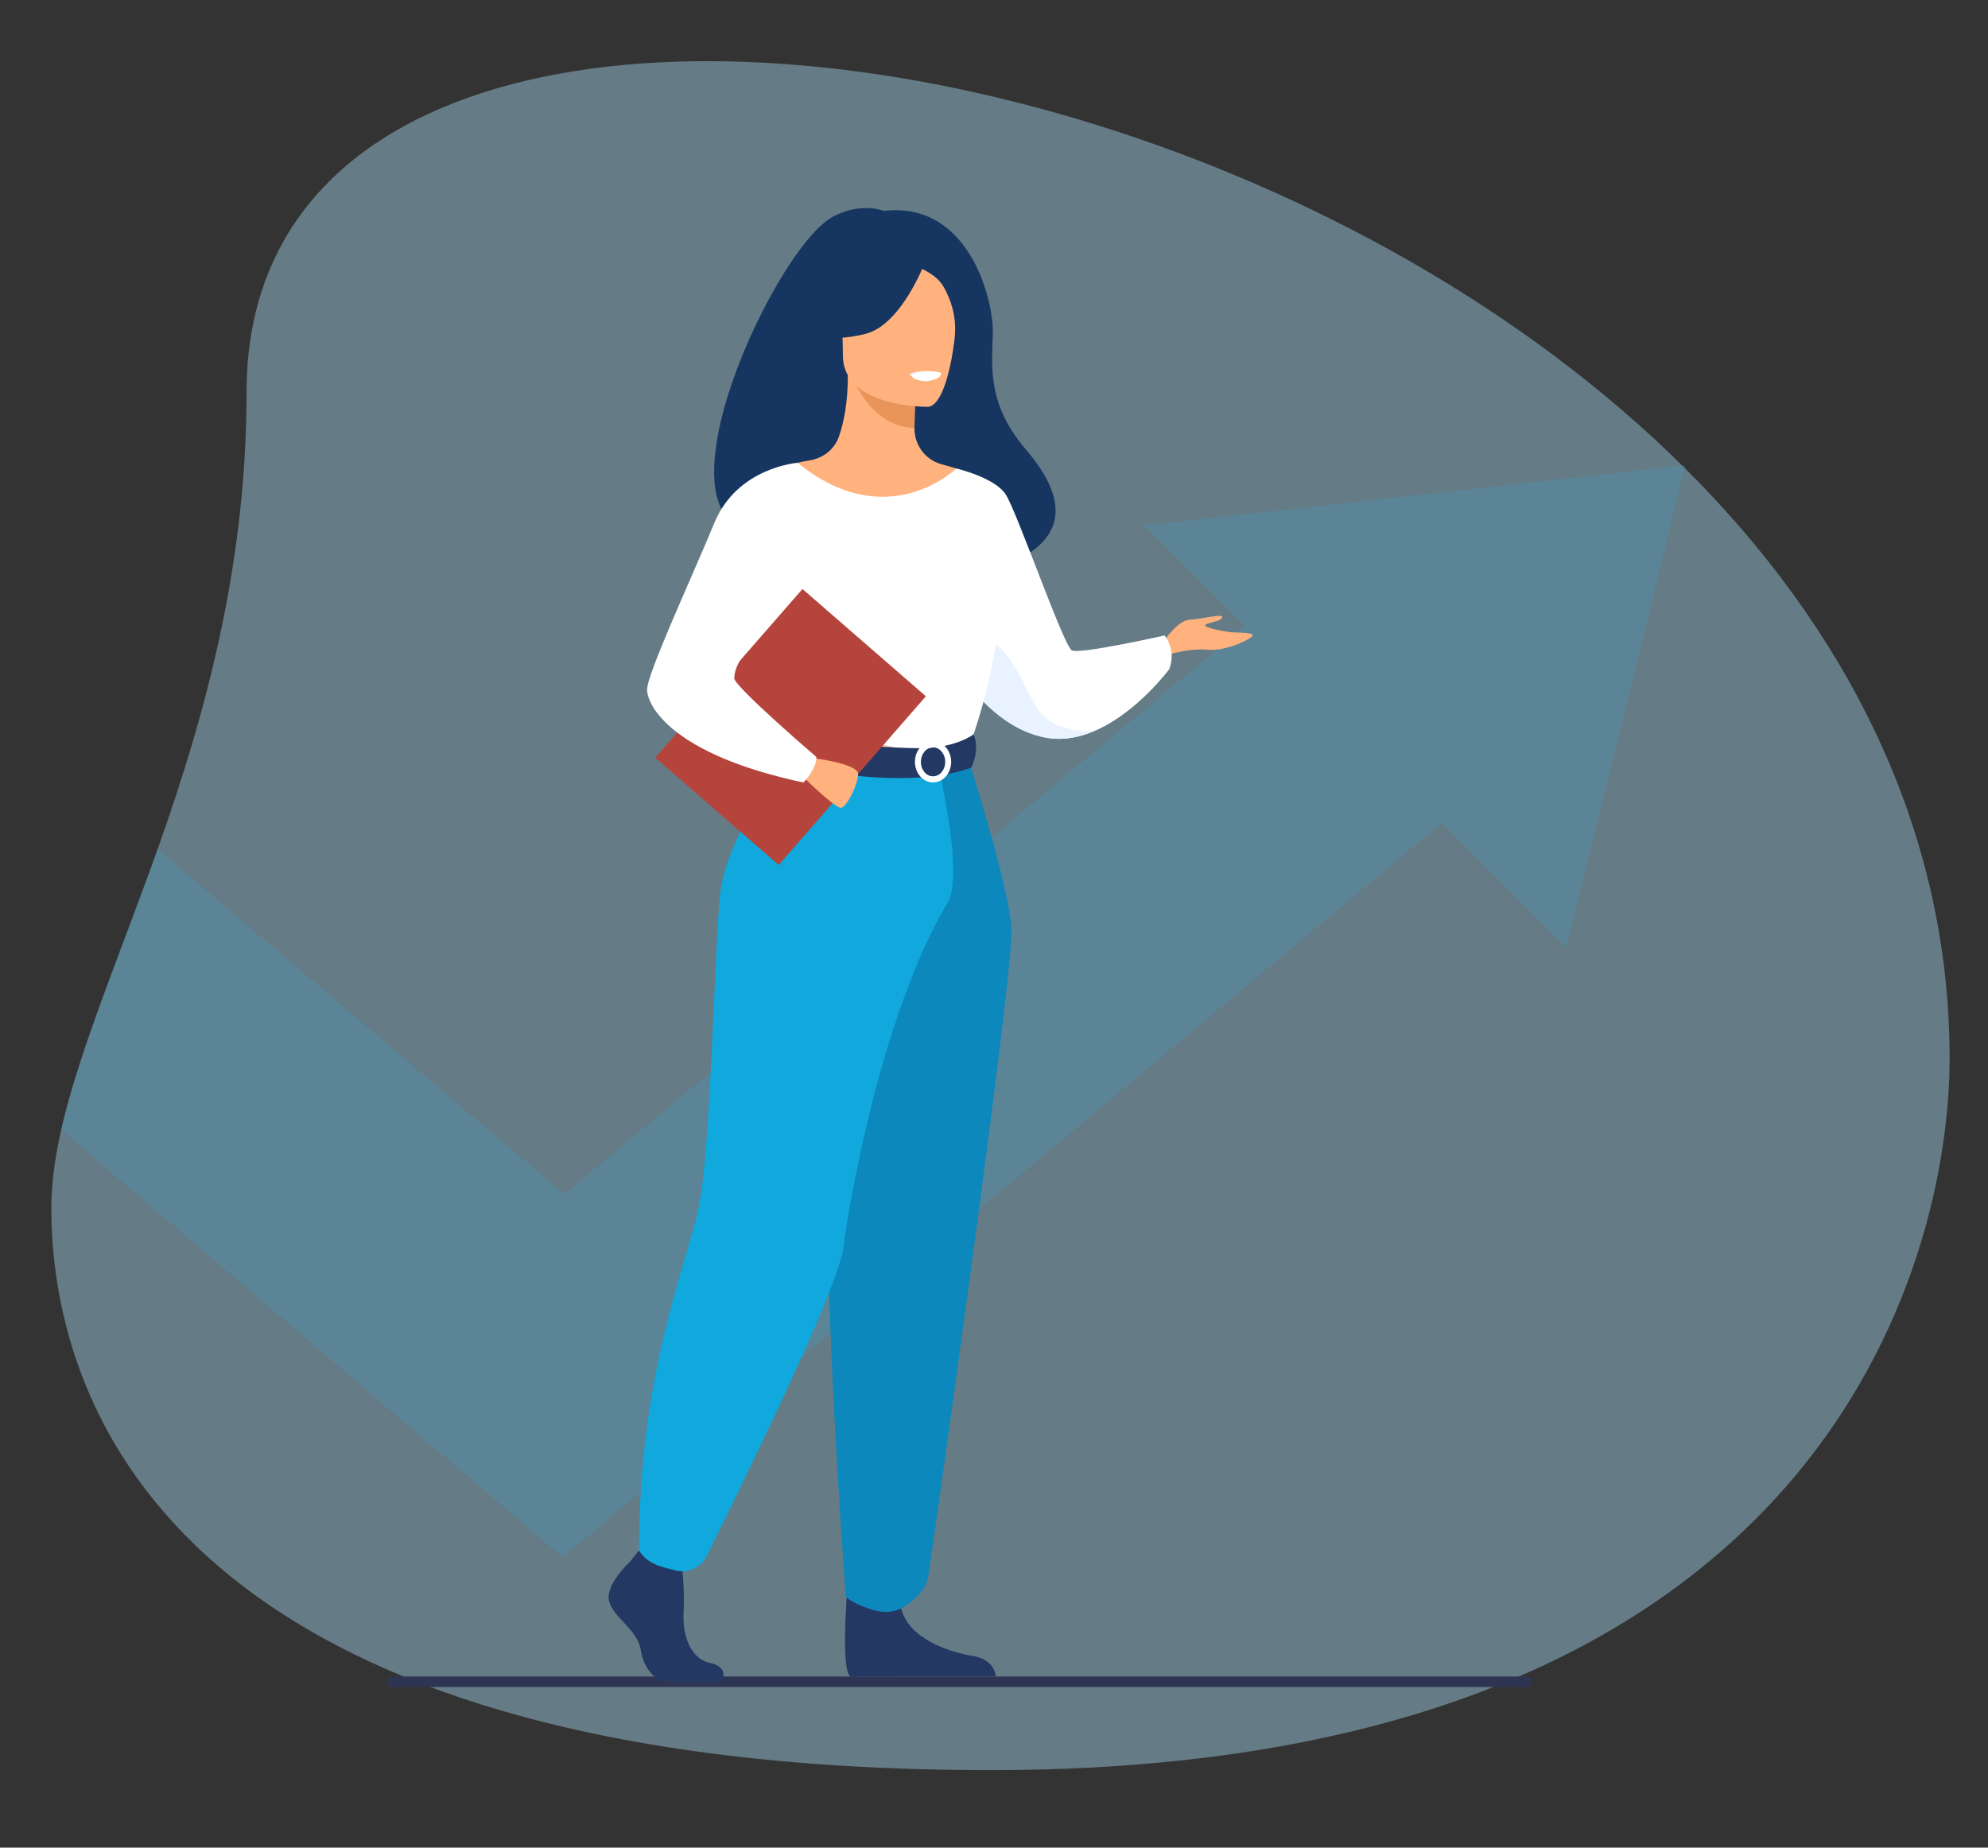 <svg width="85" height="79" viewBox="0 0 85 79" fill="none" xmlns="http://www.w3.org/2000/svg">
    <rect x="0" y="0" width="85" height="79" fill="#333333" stroke="none"/>
    <path opacity="0.4" d="M10.542 16.77C10.542 32.859 2.195 43.908 2.195 51.656C2.195 59.41 6.662 75.686 42.387 75.686C78.117 75.686 83.359 53.785 83.359 45.258C83.359 5.337 10.542 -11.716 10.542 16.77Z" fill="#AFE7FF"/>
    <g opacity="0.14">
    <path d="M61.954 34.934L24.053 66.582L2.614 48.303C3.553 44.407 5.984 38.45 6.739 36.308L24.13 51.06L53.718 26.354L61.954 34.934Z" fill="#1DBCFF"/>
    <path d="M48.92 22.463L66.97 40.531L72.068 19.888L48.92 22.463Z" fill="#1DBCFF"/>
    </g>
    <path d="M65.342 72.133H16.693C16.616 72.133 16.549 72.035 16.549 71.908C16.549 71.789 16.611 71.684 16.693 71.684H65.347C65.424 71.684 65.492 71.781 65.492 71.908C65.487 72.028 65.424 72.133 65.342 72.133Z" fill="#2E3552"/>
    <path d="M33.602 22.602C33.371 22.16 38.627 20.561 38.714 24.937C38.714 24.937 48.562 24.697 43.86 19.216C42.233 17.318 42.401 15.752 42.449 14.292C42.498 12.831 41.434 8.59 37.79 9.017C37.79 9.017 36.837 8.628 35.643 9.248C32.933 10.65 26.863 24.217 33.602 22.602Z" fill="#163560"/>
    <path d="M49.704 27.493C49.704 27.493 50.344 26.518 50.859 26.498C51.374 26.479 52.332 26.21 52.255 26.402C52.178 26.595 51.586 26.614 51.528 26.729C51.471 26.844 52.409 27.017 52.679 27.037C52.948 27.056 53.579 27.037 53.56 27.171C53.54 27.305 52.424 27.858 51.634 27.781C50.845 27.704 49.868 28.012 49.868 28.012L49.704 27.493Z" fill="#FFB27D"/>
    <path d="M40.434 27.81C40.434 27.81 40.78 28.497 41.416 29.289C42.176 30.241 43.35 31.341 44.828 31.557C45.531 31.663 46.219 31.509 46.855 31.23C48.645 30.438 49.993 28.612 49.993 28.612C50.311 27.752 49.791 27.171 49.791 27.171C49.791 27.171 46.176 27.983 45.829 27.81C45.483 27.637 43.476 21.863 42.999 21.137C42.523 20.412 40.891 20.032 40.891 20.032L40.434 27.81Z" fill="white"/>
    <path d="M41.414 29.289C42.175 30.241 43.349 31.341 44.827 31.557C45.53 31.663 46.218 31.509 46.854 31.23C46.782 31.24 44.996 31.461 44.283 30.188C43.556 28.891 42.772 26.825 41.689 27.512C41.222 27.81 41.241 28.545 41.414 29.289Z" fill="#E9F2FF"/>
    <path d="M26.941 66.77C26.941 66.77 25.839 67.774 26.05 68.489C26.267 69.205 27.263 69.681 27.398 70.55C27.533 71.425 28.072 71.9 28.553 71.9C29.04 71.9 30.864 71.9 30.864 71.9C30.864 71.9 31.22 71.285 30.358 71.103C29.497 70.915 29.174 69.892 29.227 68.941C29.28 67.99 29.145 66.722 29.145 66.722L27.316 66.299L26.941 66.77Z" fill="#233862"/>
    <path d="M36.283 67.192C36.283 67.192 35.889 71.448 36.37 71.689L42.569 71.674C42.569 71.674 42.569 70.958 41.573 70.8C40.577 70.641 38.83 70.06 38.531 68.763C38.237 67.471 36.283 67.192 36.283 67.192Z" fill="#233862"/>
    <path d="M31.865 36.649C33.141 33.795 33.92 32.974 33.771 32.085C33.661 31.427 34.108 19.787 34.108 19.787C34.257 19.739 34.561 19.701 34.729 19.662C35.254 19.547 35.687 19.177 35.865 18.677C36.082 18.072 36.255 17.174 36.25 16.05L36.414 16.083L39.162 16.626C39.162 16.626 39.1 17.491 39.1 18.303C39.1 18.308 39.1 18.317 39.1 18.322C39.095 19.028 39.562 19.653 40.24 19.845C40.587 19.946 40.89 20.032 40.89 20.032C40.89 20.032 41.901 22.905 42.094 25.859C42.286 28.814 40.26 30.096 42.108 36C43.995 42.029 31.158 38.225 31.865 36.649Z" fill="#FFB27D"/>
    <path d="M39.163 16.626C39.163 16.626 39.1 17.491 39.1 18.303C37.565 18.26 36.751 16.862 36.414 16.084L39.163 16.626Z" fill="#E8945B"/>
    <path d="M39.678 17.395C39.678 17.395 36.039 17.453 36.039 15.195C36.034 12.932 35.567 11.419 37.887 11.284C40.212 11.15 40.664 12.015 40.847 12.769C41.03 13.518 40.626 17.318 39.678 17.395Z" fill="#FFB27D"/>
    <path d="M39.542 11.227C39.542 11.227 38.546 13.879 37.015 14.273C35.485 14.667 34.825 14.258 34.825 14.258C34.825 14.258 36 13.326 36.24 11.707C36.24 11.703 38.791 9.964 39.542 11.227Z" fill="#163560"/>
    <path d="M39.297 11.443C39.297 11.443 40.033 11.717 40.341 12.255C40.64 12.778 40.89 13.475 40.832 14.33C40.832 14.33 41.583 12.529 40.741 11.505C39.841 10.425 39.297 11.443 39.297 11.443Z" fill="#163560"/>
    <path d="M38.888 15.992C38.888 15.992 39.138 16.323 39.643 16.299C40.048 16.28 40.202 15.93 40.202 15.93C40.202 15.93 39.456 15.747 38.888 15.992Z" fill="#EBF3FA"/>
    <path d="M31.513 24.937C31.513 24.937 31.422 26.239 31.513 27.796C31.576 28.828 32.625 30.217 32.77 30.558C33.145 31.418 33.564 31.557 33.564 31.557L36.818 32.355L37.963 32.633L41.573 31.557C41.573 31.557 43.219 26.979 42.555 24.399C41.896 21.82 40.885 20.033 40.885 20.033C40.885 20.033 37.939 22.91 34.103 19.788L31.513 24.937Z" fill="white"/>
    <path d="M32.467 28.218C32.529 29.251 32.626 30.217 32.77 30.558C33.145 31.418 33.564 31.557 33.564 31.557L36.818 32.354L38.233 31.941C38.233 31.941 33.511 31.226 34.036 27.176L32.467 28.218Z" fill="#F2CCAA"/>
    <path d="M41.343 32.254C41.343 32.254 43.129 37.807 43.244 39.695C43.36 41.588 39.827 66.554 39.687 67.423C39.552 68.245 38.532 68.768 38.532 68.768C38.532 68.768 38.06 69.047 37.391 68.855C36.462 68.591 36.168 68.278 36.168 68.278C36.168 68.278 34.777 50.475 35.639 44.11C36.501 37.749 36.51 32.249 36.51 32.249H41.343V32.254Z" fill="#0D88BC"/>
    <path d="M33.771 32.085C33.771 32.085 31.047 35.736 30.792 38.206C30.537 40.675 30.392 49.341 29.853 51.748C29.314 54.154 27.321 58.785 27.321 66.289C27.321 66.289 27.528 66.722 28.169 66.947C28.371 67.019 28.645 67.091 28.91 67.154C29.434 67.274 29.978 67.019 30.219 66.534C31.562 63.83 35.851 55.115 36.067 53.304C36.221 52.022 37.574 43.547 40.525 38.575C41.232 37.379 40.091 32.633 40.091 32.633L33.771 32.085Z" fill="#10A8DD"/>
    <path d="M38.965 16.05C38.965 16.05 39.027 16.314 39.692 16.276C39.692 16.276 40.25 16.242 40.231 15.949C40.236 15.949 39.692 15.743 38.965 16.05Z" fill="white"/>
    <path d="M41.632 31.394C41.632 31.394 40.914 31.96 39.49 31.989C37.786 32.023 33.569 31.557 33.569 31.557C33.569 31.557 33.381 32.081 33.391 32.633C33.391 32.633 38.546 33.93 41.531 32.82C41.526 32.82 41.911 32.1 41.632 31.394Z" fill="#233862"/>
    <path d="M39.119 32.575C39.119 32.09 39.466 31.696 39.894 31.696C40.322 31.696 40.669 32.09 40.669 32.575C40.669 33.061 40.322 33.455 39.894 33.455C39.466 33.455 39.119 33.061 39.119 32.575ZM39.374 32.575C39.374 32.916 39.605 33.195 39.894 33.195C40.183 33.195 40.414 32.916 40.414 32.575C40.414 32.234 40.183 31.956 39.894 31.956C39.61 31.956 39.374 32.234 39.374 32.575Z" fill="white"/>
    <path d="M28.017 32.398L33.295 36.985L39.588 29.771L34.31 25.184L28.017 32.398Z" fill="#B5453C"/>
    <path d="M34.758 32.416C34.758 32.416 36.693 32.642 36.689 33.099C36.684 33.555 36.207 34.497 35.967 34.54C35.726 34.583 34.393 33.267 34.393 33.267L34.758 32.416Z" fill="#FFB27D"/>
    <path d="M34.108 19.788C34.108 19.788 31.523 19.97 30.537 22.372C29.545 24.774 27.668 28.805 27.668 29.487C27.668 30.164 28.717 32.258 34.354 33.459C34.354 33.459 34.936 32.849 34.903 32.364C34.903 32.364 31.384 29.347 31.394 28.997C31.413 28.329 31.971 27.45 35.057 24.366C35.899 23.525 34.108 19.788 34.108 19.788Z" fill="white"/>
</svg>
